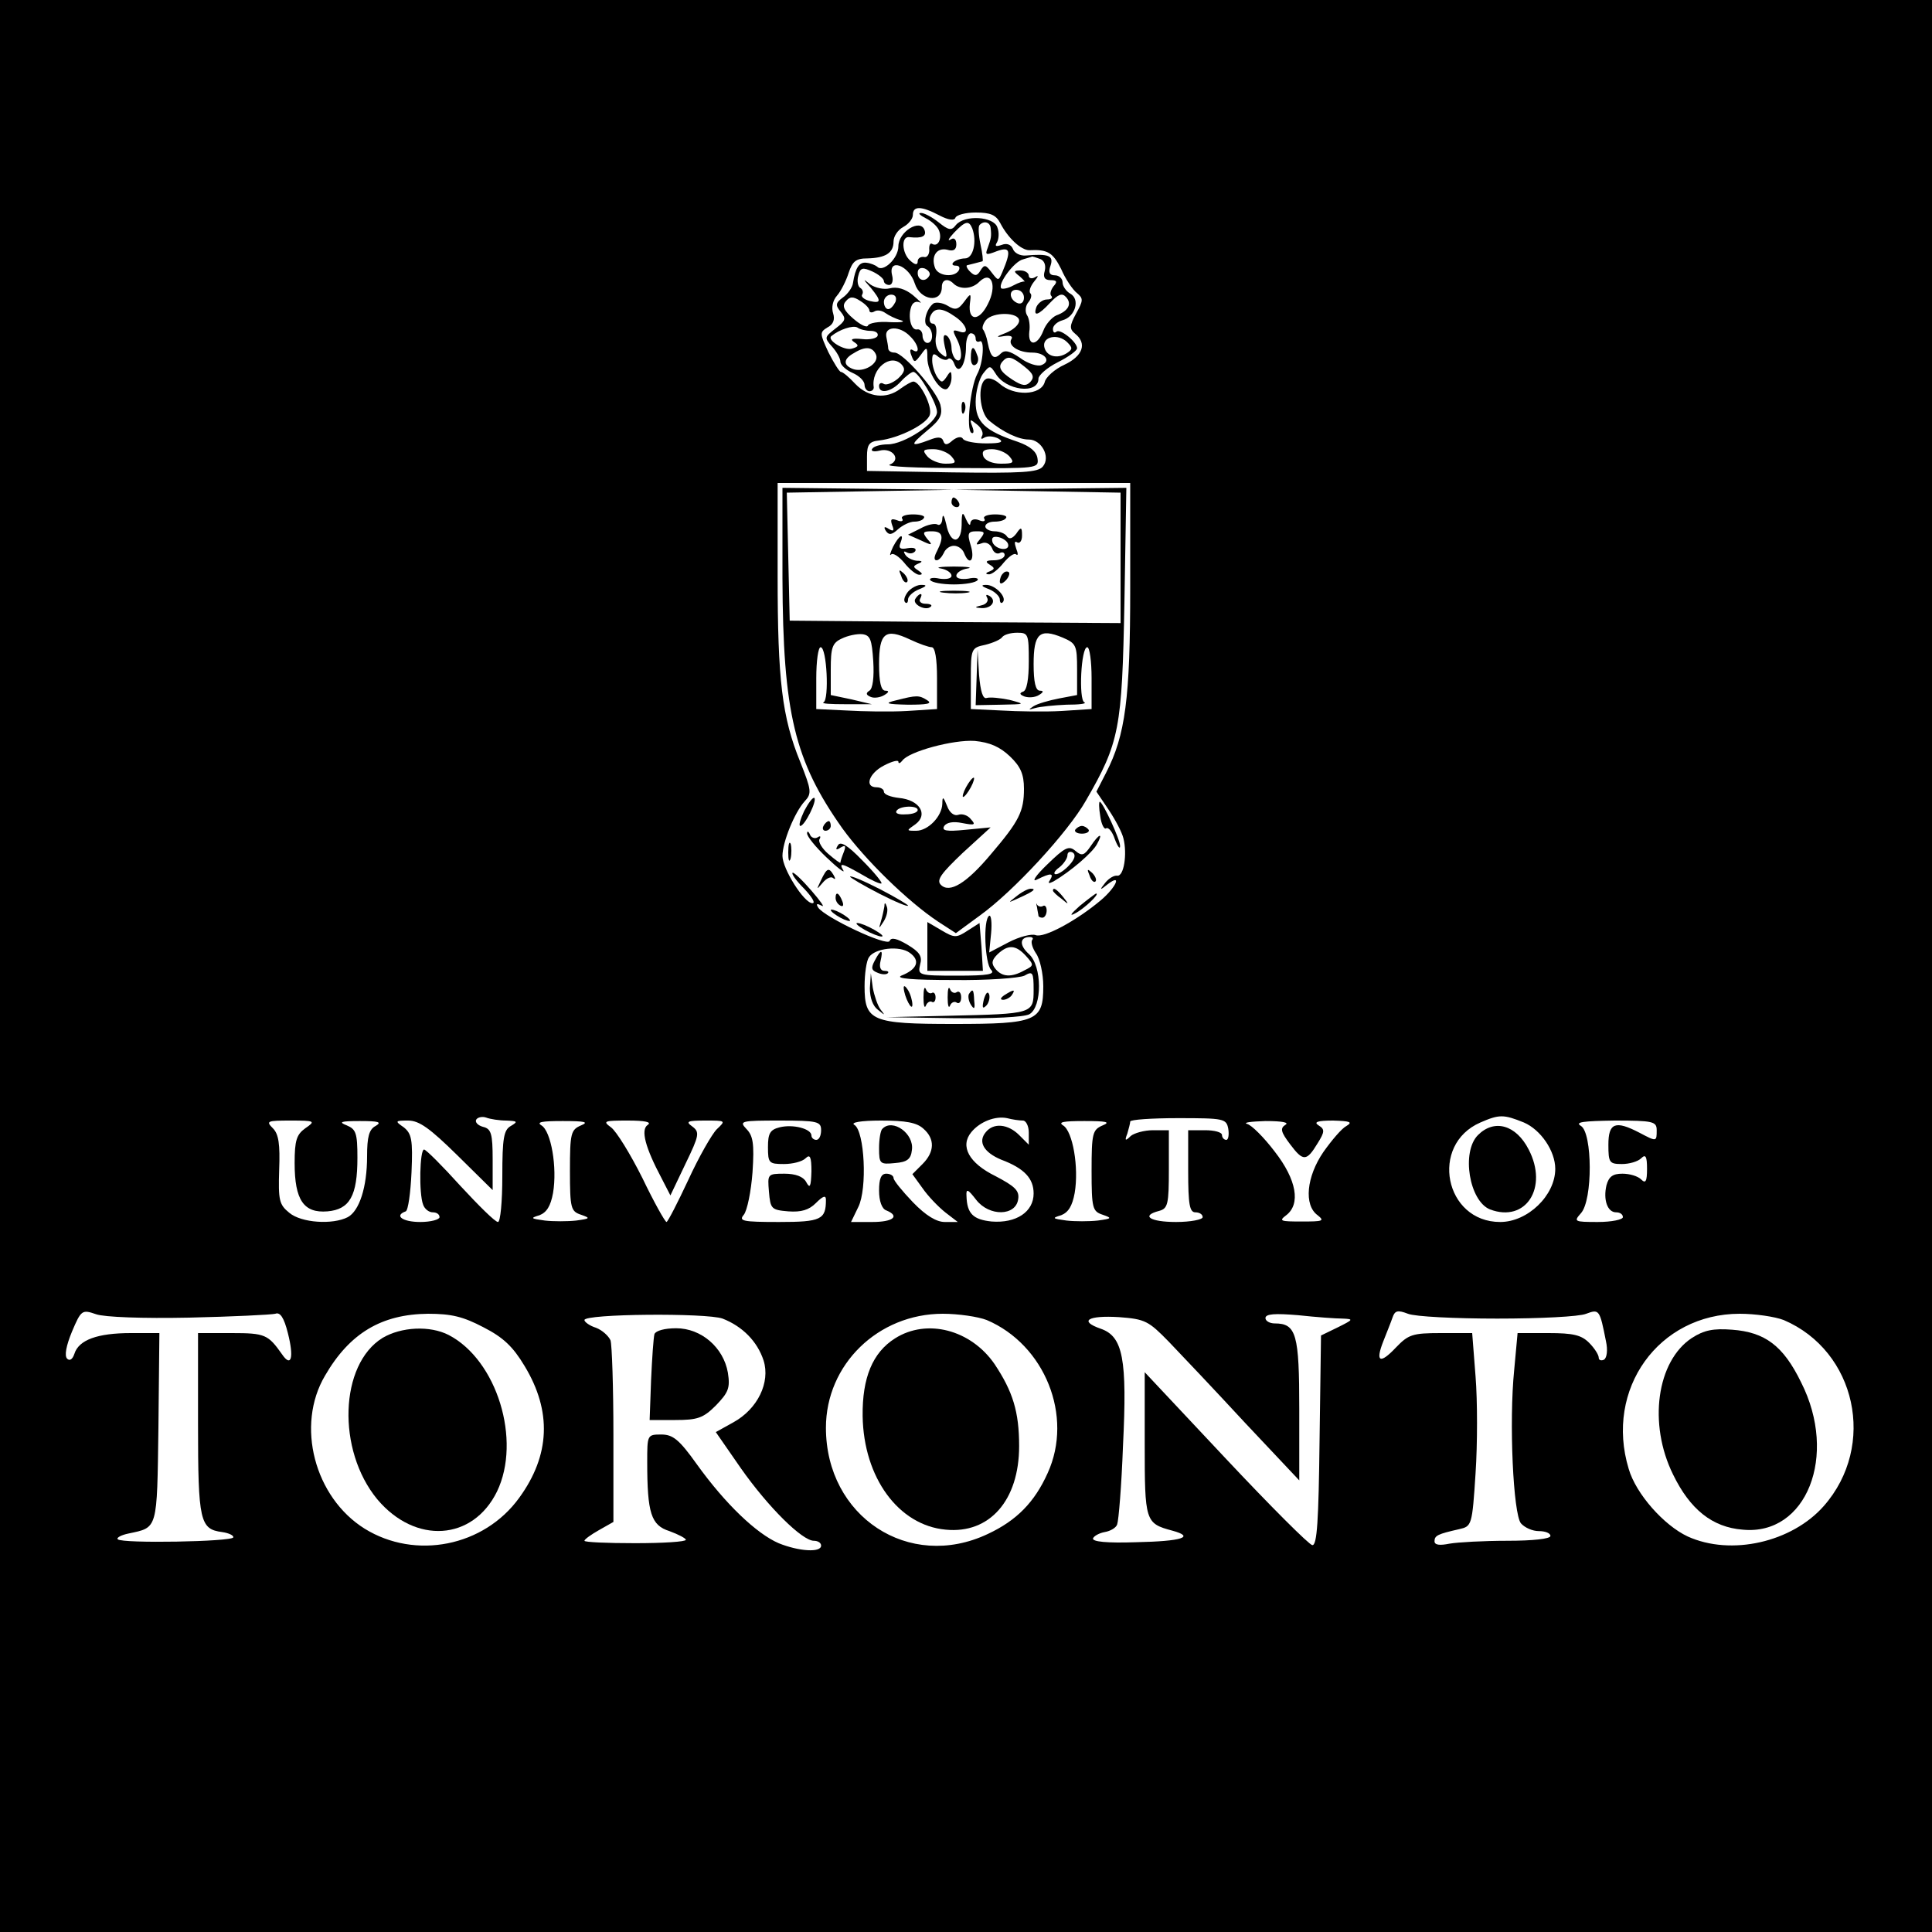 <?xml version="1.0" standalone="no"?>
<!DOCTYPE svg PUBLIC "-//W3C//DTD SVG 20010904//EN"
 "http://www.w3.org/TR/2001/REC-SVG-20010904/DTD/svg10.dtd">
<svg version="1.0" xmlns="http://www.w3.org/2000/svg"
 width="400pt" height="400pt" viewBox="0 0 400 400"
 preserveAspectRatio="xMidYMid meet">

<g transform="translate(0,400) scale(0.1,-0.1)"
fill="#000000" stroke="none">
<path d="M0 2000 l0 -2000 2000 0 2000 0 0 2000 0 2000 -2000 0 -2000 0 0
-2000z m1945 1554 c19 -10 31 -11 33 -5 2 6 21 11 42 11 31 0 42 -5 51 -22 16
-31 43 -56 60 -56 38 2 49 -5 66 -39 9 -21 24 -43 33 -50 13 -11 13 -15 -2
-42 -14 -26 -14 -32 -2 -42 25 -20 16 -46 -22 -64 -20 -9 -39 -26 -41 -36 -8
-28 -64 -30 -94 -3 -10 9 -23 13 -28 9 -18 -10 -13 -70 7 -86 29 -24 61 -39
82 -39 26 0 46 -36 29 -56 -10 -12 -43 -14 -188 -12 l-176 3 0 30 c0 25 5 31
25 33 42 5 99 34 105 53 6 17 -20 69 -34 69 -4 0 -16 -7 -27 -15 -29 -22 -66
-18 -93 10 -13 14 -26 25 -30 25 -3 0 -15 19 -26 41 -18 39 -18 41 -2 51 12 6
16 16 12 29 -4 12 -1 27 8 37 8 9 19 31 24 47 8 24 15 30 39 30 37 1 54 11 54
35 0 11 9 24 20 30 11 6 20 17 20 25 0 19 17 19 55 -1z m395 -771 c0 -230 -10
-305 -50 -383 l-20 -39 25 -37 c14 -21 28 -47 31 -60 8 -32 1 -79 -13 -77 -6
1 -17 -5 -25 -15 -12 -15 -11 -16 5 -3 31 24 18 -6 -14 -33 -50 -42 -118 -79
-135 -72 -8 3 -33 -3 -56 -15 l-40 -21 4 40 c2 22 0 38 -4 36 -13 -8 -9 -99 4
-112 9 -9 -6 -12 -70 -12 -81 0 -82 1 -77 23 5 17 -1 26 -26 41 -22 13 -34 16
-37 8 -4 -13 -135 49 -148 69 -5 8 -3 9 7 4 8 -5 -2 9 -21 31 -19 22 -37 39
-39 37 -3 -2 8 -17 24 -33 16 -17 24 -30 17 -30 -17 0 -62 71 -62 98 0 28 25
90 46 113 15 16 14 23 -9 81 -38 93 -47 170 -47 386 l0 192 365 0 365 0 0
-217z m-203 -729 c-3 -4 0 -16 8 -28 8 -11 15 -42 15 -68 0 -72 -14 -78 -185
-78 -170 0 -185 6 -185 78 0 26 4 53 9 60 12 19 64 25 85 9 22 -16 15 -34 -18
-47 -13 -6 24 -9 107 -9 71 -1 137 4 148 9 17 10 19 7 19 -29 0 -50 -1 -50
-175 -54 l-130 -3 138 -2 c81 -1 146 2 158 8 27 15 27 100 -1 125 -20 18 -19
35 2 35 6 0 8 -3 5 -6z m-13 -33 c17 -19 17 -20 -3 -30 -27 -15 -46 -14 -60 3
-9 11 -8 18 4 30 22 21 38 20 59 -3z m-1076 -341 c23 -1 25 -2 10 -11 -15 -8
-18 -25 -18 -104 0 -53 -4 -95 -9 -95 -6 0 -40 34 -78 75 -37 41 -71 75 -75
75 -9 0 -11 -91 -2 -114 3 -9 12 -16 20 -16 8 0 14 -4 14 -10 0 -5 -18 -10
-40 -10 -36 0 -55 13 -30 22 5 2 10 38 12 81 3 68 0 80 -16 93 -19 13 -18 14
9 14 23 0 45 -16 102 -72 l73 -72 0 63 c0 54 -3 64 -20 68 -11 3 -17 10 -14
15 3 5 13 7 21 4 8 -3 27 -6 41 -6z m1070 0 c6 0 12 -11 12 -25 l0 -25 -20 20
c-23 23 -53 26 -69 6 -17 -20 -4 -42 32 -57 48 -18 67 -39 67 -70 0 -38 -36
-62 -87 -58 -38 4 -51 16 -52 53 -1 16 3 14 20 -8 27 -35 82 -34 87 1 3 18 -7
27 -47 48 -55 27 -74 62 -50 91 18 22 50 34 74 29 11 -3 26 -5 33 -5z m425
-17 c2 -13 0 -23 -4 -23 -5 0 -9 5 -9 10 0 6 -16 10 -35 10 l-35 0 0 -85 c0
-69 3 -85 15 -85 8 0 15 -4 15 -10 0 -5 -25 -10 -55 -10 -54 0 -74 13 -35 23
18 5 20 14 20 86 l0 81 -33 0 c-18 0 -39 -6 -46 -12 -11 -11 -13 -10 -7 5 3
10 6 22 6 25 0 4 45 7 99 7 95 0 100 -1 104 -22z m612 13 c35 -15 65 -59 65
-96 0 -55 -57 -110 -114 -110 -115 0 -147 160 -41 206 39 17 48 17 90 0z
m-2523 -12 c-18 -13 -22 -25 -22 -72 0 -77 19 -104 68 -100 46 4 62 32 62 111
0 51 -3 59 -22 67 -18 7 -13 9 27 9 39 0 46 -2 33 -10 -14 -7 -18 -23 -18 -63
0 -64 -16 -113 -40 -126 -31 -16 -96 -12 -121 9 -21 17 -23 26 -21 89 2 53 -1
74 -13 86 -15 15 -12 16 37 16 50 0 52 -1 30 -16z m571 6 c-21 -9 -23 -16 -23
-94 0 -78 2 -84 23 -91 20 -7 19 -8 -10 -12 -18 -2 -48 -2 -65 0 -29 4 -31 5
-11 11 15 6 23 19 28 46 9 53 -4 128 -24 140 -11 7 1 9 44 9 46 0 55 -2 38 -9z
m138 1 c-15 -10 -5 -47 29 -111 l18 -35 31 65 c29 60 30 66 14 78 -14 10 -10
12 27 12 43 0 43 0 24 -18 -10 -10 -37 -57 -59 -105 -22 -47 -42 -86 -45 -87
-3 0 -26 41 -50 91 -25 50 -54 97 -65 105 -18 13 -14 14 35 14 35 0 50 -3 41
-9z m359 -11 c0 -11 -4 -20 -10 -20 -5 0 -10 4 -10 9 0 14 -38 24 -66 17 -20
-5 -24 -13 -24 -41 0 -33 2 -35 33 -35 18 0 38 5 45 12 9 9 12 3 12 -27 -1
-32 -3 -37 -11 -22 -6 11 -22 17 -45 17 -35 0 -35 -1 -32 -37 3 -36 5 -38 40
-41 27 -2 43 3 57 17 15 15 21 17 21 7 0 -41 -10 -46 -97 -46 -76 0 -84 2 -73
15 7 9 15 48 18 88 4 60 1 76 -13 90 -15 16 -11 17 69 17 79 0 86 -2 86 -20z
m212 3 c24 -21 23 -48 -2 -73 l-21 -21 21 -29 c11 -16 32 -38 47 -50 l26 -20
-27 0 c-17 0 -39 13 -66 41 -22 23 -40 45 -40 50 0 5 -7 9 -15 9 -11 0 -15
-11 -15 -35 0 -22 6 -38 15 -41 29 -12 14 -24 -29 -24 l-44 0 15 31 c19 38 13
157 -8 170 -9 5 13 9 55 9 51 0 74 -4 88 -17z m371 7 c-21 -9 -23 -16 -23 -94
0 -78 2 -84 23 -91 20 -7 19 -8 -10 -12 -18 -2 -48 -2 -65 0 -29 4 -31 5 -11
11 15 6 23 19 28 46 9 53 -4 128 -24 140 -11 7 1 9 44 9 46 0 55 -2 38 -9z
m378 1 c-11 -7 -9 -15 10 -40 27 -36 34 -36 57 2 15 24 15 29 2 37 -11 7 -2
10 30 10 35 -1 41 -3 28 -11 -10 -5 -31 -30 -48 -54 -35 -51 -41 -110 -12
-131 15 -12 11 -13 -33 -13 -44 0 -48 1 -32 13 30 23 22 73 -24 132 -22 29
-48 55 -57 57 -9 3 8 5 38 6 35 0 50 -3 41 -8z m769 -11 c0 -24 0 -24 -36 -5
-50 26 -64 20 -64 -25 0 -37 2 -40 28 -40 15 0 33 5 40 12 9 9 12 4 12 -22 0
-26 -3 -31 -12 -22 -7 7 -24 12 -39 12 -20 0 -28 -6 -33 -24 -7 -30 2 -56 20
-56 8 0 14 -4 14 -10 0 -5 -23 -10 -52 -10 -49 0 -50 1 -35 18 25 27 24 167 0
181 -13 8 5 10 70 11 80 0 87 -2 87 -20z m-3038 -388 c89 2 170 6 178 8 10 4
18 -8 26 -40 13 -51 7 -72 -12 -44 -29 41 -35 44 -104 44 l-70 0 0 -188 c0
-202 4 -218 50 -224 14 -2 24 -7 23 -11 -3 -9 -230 -13 -239 -4 -4 3 7 9 22
12 61 13 59 6 62 219 l2 196 -59 0 c-69 0 -108 -14 -117 -43 -4 -12 -10 -15
-15 -10 -6 6 -2 27 10 56 19 45 21 46 50 36 17 -6 96 -9 193 -7z m2708 -2 c87
0 170 4 184 10 27 10 28 9 41 -57 4 -18 2 -34 -4 -38 -6 -3 -11 -1 -11 4 0 6
-9 20 -20 31 -16 16 -33 20 -84 20 l-64 0 -7 -76 c-11 -108 -2 -299 14 -318 8
-9 24 -16 37 -16 13 0 24 -4 24 -10 0 -6 -36 -10 -89 -10 -49 0 -103 -3 -120
-6 -20 -4 -31 -3 -31 5 0 12 7 15 51 25 26 6 27 7 34 116 4 60 4 150 0 200
l-7 90 -65 0 c-59 0 -67 -3 -93 -30 -33 -35 -43 -30 -26 13 7 18 16 40 19 49
5 15 11 16 32 8 15 -6 98 -10 185 -10z m-2099 -18 c41 -21 61 -40 85 -80 57
-94 53 -185 -11 -273 -73 -101 -215 -129 -320 -64 -104 65 -143 214 -82 317
51 88 117 127 213 128 49 0 73 -6 115 -28z m495 18 c41 -16 72 -47 85 -87 14
-45 -12 -100 -63 -128 l-36 -20 52 -75 c57 -81 127 -150 151 -150 8 0 15 -4
15 -10 0 -15 -46 -12 -88 5 -46 20 -110 81 -169 163 -37 52 -50 62 -74 62 -29
0 -29 -1 -29 -57 0 -106 8 -131 46 -143 19 -7 34 -15 34 -18 0 -4 -47 -7 -105
-7 -58 0 -105 2 -105 5 0 3 14 13 30 22 l30 17 0 180 c0 99 -3 187 -6 196 -4
9 -17 21 -30 26 -13 4 -24 12 -24 16 0 13 253 15 286 3z m547 -3 c120 -51 180
-199 126 -317 -27 -60 -64 -98 -124 -126 -163 -77 -335 36 -335 220 0 131 108
236 242 236 32 0 73 -6 91 -13z m377 -45 c25 -26 96 -101 157 -167 l113 -120
0 147 c0 156 -6 178 -51 178 -10 0 -19 5 -19 11 0 9 20 10 68 6 37 -4 78 -7
92 -7 23 -1 22 -2 -10 -18 l-35 -17 -3 -218 c-2 -164 -5 -217 -15 -216 -6 0
-87 81 -179 179 l-168 179 0 -148 c0 -161 1 -165 57 -180 48 -13 21 -22 -75
-24 -60 -2 -91 1 -89 8 2 5 13 11 24 13 12 2 24 9 26 16 3 8 9 80 12 162 9
181 0 227 -46 243 -46 16 -27 28 38 24 54 -4 61 -8 103 -51z m1273 45 c150
-64 193 -260 83 -385 -66 -75 -192 -104 -282 -63 -49 23 -107 88 -122 140 -50
165 62 321 230 321 32 0 73 -6 91 -13z"/>
<path d="M1917 3548 c12 -6 24 -17 27 -25 7 -17 -2 -35 -14 -28 -4 3 -7 -3 -6
-13 0 -9 -5 -16 -11 -14 -7 1 -13 -3 -13 -9 0 -8 -5 -8 -15 1 -18 15 -20 52
-2 49 26 -3 36 2 31 15 -9 24 -54 -4 -54 -34 0 -25 -32 -55 -44 -42 -4 3 -13
7 -22 8 -15 2 -23 -10 -28 -42 -1 -9 -11 -23 -21 -30 -15 -11 -16 -16 -4 -30
11 -14 10 -18 -11 -34 -23 -18 -24 -19 -7 -38 9 -10 17 -24 17 -31 0 -6 11
-17 25 -23 14 -6 25 -17 25 -25 0 -7 5 -13 10 -13 5 0 9 3 9 8 -6 38 35 72 58
47 8 -9 6 -16 -8 -29 -11 -9 -24 -14 -29 -11 -6 4 -10 1 -10 -4 0 -18 26 -12
45 9 10 11 22 20 26 20 11 0 49 -65 49 -83 0 -22 -68 -67 -102 -67 -15 0 -29
-4 -32 -9 -4 -5 3 -7 15 -4 27 7 46 -19 21 -29 -9 -4 56 -7 146 -7 160 -1 163
-1 160 20 -2 14 -15 25 -40 34 -69 23 -88 41 -88 83 0 21 7 47 15 58 14 18 15
18 26 1 21 -36 89 -44 89 -11 0 7 18 23 40 34 22 11 40 24 40 29 0 13 -36 42
-43 34 -4 -3 -7 -1 -7 6 0 7 9 15 20 18 26 7 37 43 16 55 -9 5 -16 16 -16 23
0 8 -7 15 -16 15 -11 0 -14 6 -9 20 7 21 -4 25 -51 21 -12 -1 -24 5 -27 14 -4
9 -13 12 -23 8 -12 -4 -15 -3 -10 5 4 7 5 21 1 31 -7 23 -68 27 -86 5 -9 -12
-15 -11 -36 6 -14 11 -31 20 -37 19 -6 0 -1 -5 11 -11z m96 -21 c10 -27 2 -62
-15 -62 -9 0 -20 -4 -24 -8 -4 -4 -2 -7 5 -7 7 0 9 -4 6 -10 -9 -15 -42 -12
-49 5 -9 24 3 43 25 38 13 -4 19 0 19 11 0 11 -5 15 -12 10 -7 -4 -4 2 7 14
24 25 31 26 38 9z m38 1 c2 -18 1 -21 -6 -41 -6 -15 -4 -16 19 -7 28 10 30 1
11 -44 -8 -18 -8 -18 -22 0 -12 16 -15 17 -23 4 -7 -12 -12 -12 -22 -2 -6 6
-9 13 -5 13 8 2 24 6 31 8 2 0 0 17 -4 35 -4 19 -5 37 -2 40 9 10 22 6 23 -6z
m102 -64 c9 -3 13 -13 10 -25 -4 -13 0 -19 12 -19 13 0 15 -3 6 -13 -6 -8 -8
-17 -4 -20 3 -4 -1 -7 -9 -7 -9 0 -18 -7 -22 -15 -8 -22 4 -18 28 8 17 18 25
21 33 12 13 -14 5 -29 -20 -38 -9 -4 -22 -18 -27 -32 -12 -31 -32 -33 -29 -2
2 12 0 28 -5 35 -4 7 -3 19 3 26 6 7 8 16 4 19 -3 4 0 14 8 24 9 11 10 14 2 9
-7 -4 -13 -2 -13 3 0 6 -8 11 -17 11 -15 0 -15 -2 -2 -12 8 -7 12 -12 10 -11
-2 1 -12 -2 -23 -8 -11 -6 -22 -8 -25 -6 -8 9 27 56 45 60 9 3 18 5 19 6 1 0
8 -2 16 -5z m-323 -46 c0 -4 5 -8 11 -8 6 0 9 9 6 20 -9 37 35 21 47 -17 11
-35 56 -42 56 -7 0 15 12 19 24 7 13 -13 39 -12 54 4 25 24 37 -9 17 -47 -18
-36 -41 -35 -37 1 3 23 2 23 -12 4 -12 -16 -18 -18 -34 -8 -10 6 -23 8 -29 5
-15 -11 -23 -41 -13 -47 13 -8 13 -35 0 -35 -5 0 -10 7 -10 15 0 8 -5 14 -11
13 -13 -3 -20 27 -12 48 3 8 10 11 17 8 6 -3 0 3 -14 15 -16 13 -33 18 -48 14
-12 -3 -30 1 -40 8 -16 13 -16 12 1 -7 22 -27 22 -33 -3 -27 -11 3 -18 9 -15
13 3 5 1 11 -4 14 -5 3 -7 15 -4 25 4 17 9 18 29 9 13 -6 24 -15 24 -20z m94
11 c-8 -14 -24 -10 -24 6 0 9 6 12 15 9 8 -4 12 -10 9 -15z m196 -45 c0 -9 -5
-14 -12 -12 -18 6 -21 28 -4 28 9 0 16 -7 16 -16z m-320 -27 c0 -4 5 -5 10 -2
6 4 16 2 23 -3 7 -5 21 -12 32 -15 11 -3 1 -5 -22 -4 -24 2 -44 -2 -46 -7 -2
-5 -15 1 -30 14 -20 17 -24 27 -16 36 8 10 15 11 30 1 10 -6 19 -15 19 -20z
m54 18 c-4 -8 -10 -15 -15 -15 -5 0 -9 7 -9 15 0 8 7 15 15 15 9 0 12 -6 9
-15z m124 -31 c25 -17 30 -39 7 -30 -13 4 -13 2 -5 -14 13 -24 13 -53 0 -45
-5 3 -10 15 -10 25 0 10 -5 22 -10 25 -7 4 -8 -3 -4 -22 6 -24 5 -26 -8 -15
-9 7 -13 22 -10 37 2 14 0 25 -7 25 -5 0 -8 7 -5 15 8 19 24 19 52 -1z m132
-8 c0 -8 -12 -19 -27 -25 -21 -8 -22 -10 -5 -7 13 2 20 0 16 -6 -8 -13 14 -28
43 -28 27 0 40 -18 19 -26 -8 -3 -28 3 -44 15 -22 15 -32 17 -40 9 -14 -14
-21 -8 -27 22 -2 12 -7 25 -10 28 -2 3 0 11 6 19 15 18 69 17 69 -1z m-308
-21 c10 0 17 -4 15 -10 -1 -5 -15 -9 -32 -7 -20 2 -26 0 -17 -6 11 -7 10 -10
-5 -14 -16 -4 -51 18 -42 26 17 14 45 23 54 18 5 -4 18 -7 27 -7z m82 -11 c18
-17 22 -39 6 -29 -6 4 -7 -1 -3 -11 6 -16 7 -15 20 2 12 17 13 16 13 -7 0 -29
27 -72 41 -64 5 4 9 14 9 23 0 15 -2 15 -10 2 -9 -13 -11 -13 -20 0 -5 8 -10
23 -10 34 0 14 3 16 13 7 8 -6 17 -8 20 -4 4 3 10 -2 13 -11 9 -24 24 -1 24
37 0 15 5 27 10 27 6 0 10 -5 10 -11 0 -5 3 -8 8 -6 11 7 8 -45 -5 -68 -14
-27 -23 -114 -12 -121 5 -3 6 3 2 13 -6 16 -5 16 10 4 9 -7 14 -18 10 -24 -3
-6 -1 -7 5 -3 7 4 19 3 29 -2 12 -7 6 -10 -25 -10 -23 0 -44 4 -48 9 -3 6 -12
5 -22 -3 -11 -10 -16 -10 -19 -1 -3 9 -12 9 -29 2 -40 -15 -41 -11 -5 19 28
23 33 33 28 54 -8 29 -77 108 -95 108 -7 0 -12 3 -13 8 0 4 -2 15 -4 25 -4 22
28 23 49 1z m325 -35 c-20 -13 -43 -7 -47 13 -4 21 28 28 47 10 12 -12 12 -15
0 -23z m-395 -4 c6 -18 -26 -37 -48 -29 -21 8 -20 21 2 33 24 15 39 13 46 -4z
m307 -24 c19 -15 21 -22 12 -32 -9 -9 -17 -8 -37 5 -26 17 -31 27 -19 39 10
11 19 8 44 -12z m-151 -186 c11 -13 9 -15 -13 -15 -13 0 -30 7 -37 15 -11 13
-9 15 13 15 13 0 30 -7 37 -15z m120 0 c11 -13 8 -15 -18 -15 -17 0 -32 6 -36
15 -4 11 1 15 18 15 13 0 29 -7 36 -15z"/>
<path d="M2010 3259 c0 -11 4 -18 10 -14 5 3 7 12 3 20 -7 21 -13 19 -13 -6z"/>
<path d="M1991 3154 c0 -11 3 -14 6 -6 3 7 2 16 -1 19 -3 4 -6 -2 -5 -13z"/>
<path d="M1620 2803 c1 -279 25 -378 124 -518 47 -65 135 -151 198 -193 l37
-24 49 36 c71 51 183 173 220 238 70 121 75 149 80 411 l4 237 -179 -2 -178
-2 173 -3 172 -3 0 -135 0 -135 -342 2 -343 3 -3 132 -3 133 173 3 173 3 -177
2 -178 2 0 -187z m188 -172 c2 -33 -1 -57 -8 -61 -8 -5 -7 -9 3 -13 7 -3 20
-1 28 4 10 6 10 9 2 9 -9 0 -13 18 -13 55 0 65 13 75 64 51 19 -9 39 -16 45
-16 7 0 11 -24 11 -64 l0 -64 -62 -4 c-35 -2 -91 -1 -125 1 l-63 3 0 64 c0 35
4 64 9 64 13 0 18 -109 6 -114 -5 -3 15 -4 45 -4 l55 0 -42 10 -43 9 0 53 c0
45 3 55 23 64 12 6 31 10 42 9 17 -2 20 -11 23 -56z m322 0 c0 -37 -4 -61 -12
-63 -8 -3 -7 -6 3 -10 9 -3 22 -2 30 3 10 6 10 9 2 9 -9 0 -13 18 -13 55 0 63
12 75 60 55 28 -12 30 -16 30 -66 l0 -53 -37 -7 c-21 -4 -45 -11 -53 -16 -12
-8 -11 -8 3 -4 10 3 40 6 65 7 26 0 43 2 37 5 -12 5 -7 114 6 114 5 0 9 -29 9
-64 l0 -64 -62 -4 c-35 -2 -91 -1 -125 1 l-63 3 0 63 c0 62 1 64 30 70 16 4
32 11 35 16 4 5 17 9 31 9 23 0 24 -3 24 -59z m-39 -197 c22 -21 29 -37 29
-67 0 -47 -10 -67 -68 -135 -51 -61 -86 -82 -104 -64 -10 10 1 24 45 66 l58
53 -52 -5 c-40 -4 -50 -2 -44 8 5 7 18 10 37 6 26 -5 29 -4 18 8 -6 8 -18 12
-26 9 -8 -3 -18 4 -23 18 -8 20 -10 21 -10 5 -1 -27 -30 -56 -54 -56 -21 0
-21 0 -1 14 26 20 8 50 -35 54 -17 2 -31 7 -31 13 0 5 -7 9 -15 9 -26 0 -16
29 15 45 17 9 30 12 30 8 0 -5 4 -3 8 2 13 19 106 44 150 41 31 -3 52 -12 73
-32z m-191 -111 c0 -5 -11 -9 -25 -9 -14 -1 -22 2 -19 7 6 11 44 12 44 2z"/>
<path d="M1855 2550 c-25 -6 -21 -8 25 -9 39 0 51 2 40 9 -17 11 -22 11 -65 0z"/>
<path d="M2022 2598 l-2 -58 53 1 c50 1 51 1 17 10 -19 4 -40 6 -47 4 -8 -3
-13 13 -16 48 l-3 52 -2 -57z"/>
<path d="M2000 2370 c-6 -11 -8 -20 -6 -20 3 0 10 9 16 20 6 11 8 20 6 20 -3
0 -10 -9 -16 -20z"/>
<path d="M1970 2960 c0 -5 5 -10 11 -10 5 0 7 5 4 10 -3 6 -8 10 -11 10 -2 0
-4 -4 -4 -10z"/>
<path d="M1868 2926 c3 -5 -2 -7 -11 -3 -12 4 -14 2 -10 -10 5 -12 3 -14 -7
-8 -9 6 -11 4 -6 -4 6 -9 12 -9 25 3 10 9 25 16 34 16 9 0 18 3 20 8 3 4 -8 7
-23 7 -15 0 -26 -4 -22 -9z"/>
<path d="M1951 2927 c0 -10 -5 -16 -10 -13 -5 3 -21 0 -35 -8 l-26 -13 27 -12
c23 -11 25 -10 13 3 -11 14 -9 16 9 16 23 0 26 -11 11 -41 -6 -11 -7 -19 -1
-19 5 0 11 7 15 15 3 8 12 15 21 15 9 0 18 -7 21 -15 11 -28 23 -15 14 15 -8
26 -6 30 12 30 17 0 18 -2 8 -15 -11 -13 -10 -14 2 -10 9 4 18 -1 22 -10 3 -9
10 -13 16 -10 5 3 10 1 10 -4 0 -6 -10 -11 -22 -11 -17 0 -19 -3 -9 -9 11 -7
11 -9 0 -14 -9 -3 -9 -6 -2 -6 6 -1 20 10 31 24 11 13 22 21 26 17 4 -3 4 2 0
12 -4 12 -4 17 2 13 5 -3 10 3 10 14 0 18 -2 19 -12 4 -8 -10 -14 -12 -19 -6
-3 6 -15 11 -26 11 -10 0 -19 5 -19 10 0 6 9 10 19 10 11 0 22 3 24 8 3 4 -8
7 -23 7 -15 0 -26 -4 -22 -9 3 -5 -2 -7 -11 -3 -10 4 -17 1 -18 -6 0 -7 -4 -3
-9 8 -7 17 -9 15 -9 -12 -1 -41 -24 -40 -32 2 -4 17 -7 22 -8 12z m136 -53 c5
-16 -25 -13 -32 3 -3 10 1 13 12 11 9 -2 18 -8 20 -14z"/>
<path d="M1849 2868 c-6 -13 -8 -20 -4 -16 4 4 16 -4 27 -17 11 -14 25 -25 31
-25 8 0 7 3 -2 9 -11 7 -11 9 0 14 10 4 9 6 -3 6 -9 1 -20 6 -24 13 -4 6 -3 8
4 4 6 -3 13 -2 17 3 3 6 -4 8 -16 6 -15 -3 -19 0 -15 10 9 23 -2 18 -15 -7z"/>
<path d="M1948 2823 c12 -2 22 -9 22 -15 0 -6 -11 -8 -25 -6 -13 3 -22 1 -19
-3 3 -5 25 -9 49 -9 24 0 46 4 49 9 3 4 -6 6 -19 3 -14 -2 -25 0 -25 6 0 6 10
13 23 15 12 2 0 4 -28 4 -27 0 -40 -2 -27 -4z"/>
<path d="M1866 2807 c3 -10 9 -15 12 -12 3 3 0 11 -7 18 -10 9 -11 8 -5 -6z"/>
<path d="M2077 2813 c-4 -3 -7 -11 -7 -17 0 -6 5 -5 12 2 6 6 9 14 7 17 -3 3
-9 2 -12 -2z"/>
<path d="M1880 2775 c-7 -9 -10 -18 -6 -22 3 -3 6 -1 6 6 0 6 10 16 23 21 15
6 17 9 6 9 -9 1 -22 -6 -29 -14z"/>
<path d="M2048 2780 c12 -5 22 -15 22 -21 0 -7 3 -9 6 -6 10 10 -16 37 -35 36
-11 0 -9 -3 7 -9z"/>
<path d="M1953 2773 c15 -2 37 -2 50 0 12 2 0 4 -28 4 -27 0 -38 -2 -22 -4z"/>
<path d="M1895 2760 c-7 -11 22 -26 32 -16 4 3 -1 6 -11 6 -9 0 -14 5 -11 10
3 6 4 10 1 10 -3 0 -8 -5 -11 -10z"/>
<path d="M2044 2762 c3 -6 -2 -13 -11 -15 -16 -4 -16 -5 -1 -6 21 -1 32 15 17
25 -7 4 -9 3 -5 -4z"/>
<path d="M1665 2321 c-8 -17 -12 -31 -8 -31 9 0 35 52 29 58 -3 2 -12 -10 -21
-27z"/>
<path d="M2278 2310 c2 -16 8 -28 12 -25 5 3 13 -7 18 -22 6 -16 11 -22 11
-15 1 12 -36 92 -42 92 -2 0 -2 -13 1 -30z"/>
<path d="M1705 2290 c-3 -5 -1 -10 4 -10 6 0 11 5 11 10 0 6 -2 10 -4 10 -3 0
-8 -4 -11 -10z"/>
<path d="M2226 2282 c-2 -4 4 -8 14 -8 10 0 16 4 14 8 -3 4 -9 8 -14 8 -5 0
-11 -4 -14 -8z"/>
<path d="M1671 2275 c-1 -6 18 -29 40 -50 23 -22 39 -34 35 -27 -10 17 -3 15
39 -9 20 -12 38 -20 40 -18 2 2 -16 24 -40 48 -30 31 -45 40 -50 31 -6 -9 -4
-11 5 -5 10 6 12 4 7 -9 -4 -10 -7 -19 -7 -22 0 -2 -11 6 -25 18 -13 11 -22
26 -18 31 3 6 1 7 -5 3 -5 -3 -13 0 -15 6 -3 7 -6 8 -6 3z"/>
<path d="M2258 2248 c-13 -19 -18 -21 -31 -10 -14 12 -22 8 -59 -28 -24 -23
-33 -37 -21 -31 28 14 36 14 27 -1 -5 -7 -3 -8 7 -3 36 21 81 60 90 77 14 25
5 23 -13 -4z m-44 -39 c-9 -10 -22 -19 -28 -19 -6 0 -3 7 7 14 9 7 17 19 17
25 0 7 5 9 11 6 7 -5 4 -14 -7 -26z"/>
<path d="M1632 2235 c0 -16 2 -22 5 -12 2 9 2 23 0 30 -3 6 -5 -1 -5 -18z"/>
<path d="M1700 2178 c-10 -21 -10 -21 3 -6 8 10 18 14 22 10 5 -4 5 -1 1 6
-10 17 -14 15 -26 -10z"/>
<path d="M2256 2187 c3 -10 9 -15 12 -12 3 3 0 11 -7 18 -10 9 -11 8 -5 -6z"/>
<path d="M1760 2185 c0 -2 27 -18 60 -35 33 -17 60 -28 60 -25 0 2 -27 18 -60
35 -33 17 -60 28 -60 25z"/>
<path d="M2104 2144 c-18 -14 -18 -14 6 -3 31 14 36 19 24 19 -6 0 -19 -7 -30
-16z"/>
<path d="M2180 2156 c0 -2 8 -10 18 -17 15 -13 16 -12 3 4 -13 16 -21 21 -21
13z"/>
<path d="M1730 2141 c0 -6 4 -13 10 -16 6 -3 7 1 4 9 -7 18 -14 21 -14 7z"/>
<path d="M2235 2124 c-18 -16 -22 -22 -9 -15 18 9 53 42 43 41 -2 -1 -17 -12
-34 -26z"/>
<path d="M2147 2122 c1 -8 3 -16 3 -18 0 -2 4 -4 8 -4 5 0 9 7 9 15 0 8 -4 12
-8 9 -4 -2 -9 -1 -12 3 -2 5 -2 2 0 -5z"/>
<path d="M1831 2123 c-1 -6 -4 -20 -7 -30 -5 -17 -5 -17 6 0 6 10 9 23 6 30
-3 9 -5 9 -5 0z"/>
<path d="M1720 2116 c0 -3 9 -10 20 -16 11 -6 20 -8 20 -6 0 3 -9 10 -20 16
-11 6 -20 8 -20 6z"/>
<path d="M1790 2075 c14 -8 30 -14 35 -14 6 0 -1 6 -15 14 -14 8 -29 14 -35
14 -5 0 1 -6 15 -14z"/>
<path d="M1920 2041 l0 -51 58 0 57 0 -3 50 -4 49 -25 -16 c-23 -15 -27 -15
-54 1 l-29 17 0 -50z"/>
<path d="M1811 2011 c-8 -15 -7 -20 6 -25 9 -4 18 -4 21 -1 3 3 0 5 -7 5 -8 0
-11 8 -8 20 6 25 1 26 -12 1z"/>
<path d="M1801 1954 c0 -20 6 -37 17 -45 15 -12 15 -12 5 1 -6 8 -13 29 -16
45 l-4 30 -2 -31z"/>
<path d="M1871 1955 c1 -19 18 -51 18 -35 0 8 -4 22 -9 30 -5 8 -9 11 -9 5z"/>
<path d="M1912 1935 c0 -16 2 -24 5 -17 2 6 8 10 12 8 4 -3 8 1 8 9 0 8 -4 12
-8 9 -4 -2 -10 2 -12 8 -3 7 -5 0 -5 -17z"/>
<path d="M1962 1935 c0 -16 2 -24 5 -17 2 6 9 10 14 6 5 -3 9 2 9 11 0 9 -4
14 -9 11 -5 -4 -12 0 -14 6 -3 7 -5 0 -5 -17z"/>
<path d="M2006 1942 c-2 -4 -1 -14 4 -22 7 -11 9 -9 7 8 -1 24 -3 26 -11 14z"/>
<path d="M2037 1931 c-4 -17 -3 -21 5 -13 5 5 8 16 6 23 -3 8 -7 3 -11 -10z"/>
<path d="M2080 1940 c-9 -6 -10 -10 -3 -10 6 0 15 5 18 10 8 12 4 12 -15 0z"/>
<path d="M3060 1650 c-35 -35 -18 -137 25 -154 74 -28 121 45 80 124 -26 51
-71 64 -105 30z"/>
<path d="M1827 1663 c-4 -3 -7 -22 -7 -40 0 -33 2 -34 33 -31 25 2 33 8 35 27
5 34 -40 66 -61 44z"/>
<path d="M792 1230 c-89 -55 -95 -232 -11 -334 79 -94 198 -86 248 16 51 106
0 272 -100 324 -39 20 -98 17 -137 -6z"/>
<path d="M1355 1238 c-2 -7 -5 -50 -7 -95 l-3 -83 53 0 c46 0 58 4 84 30 26
27 30 36 25 68 -9 52 -55 92 -107 92 -24 0 -42 -5 -45 -12z"/>
<path d="M1853 1229 c-46 -29 -68 -81 -67 -161 2 -127 74 -226 172 -235 91 -9
152 61 152 173 0 71 -13 113 -51 170 -49 71 -140 95 -206 53z"/>
<path d="M3503 1230 c-73 -48 -91 -178 -39 -283 35 -72 81 -109 144 -114 132
-13 198 153 121 305 -37 76 -75 104 -143 109 -39 3 -58 -1 -83 -17z"/>
</g>
</svg>
